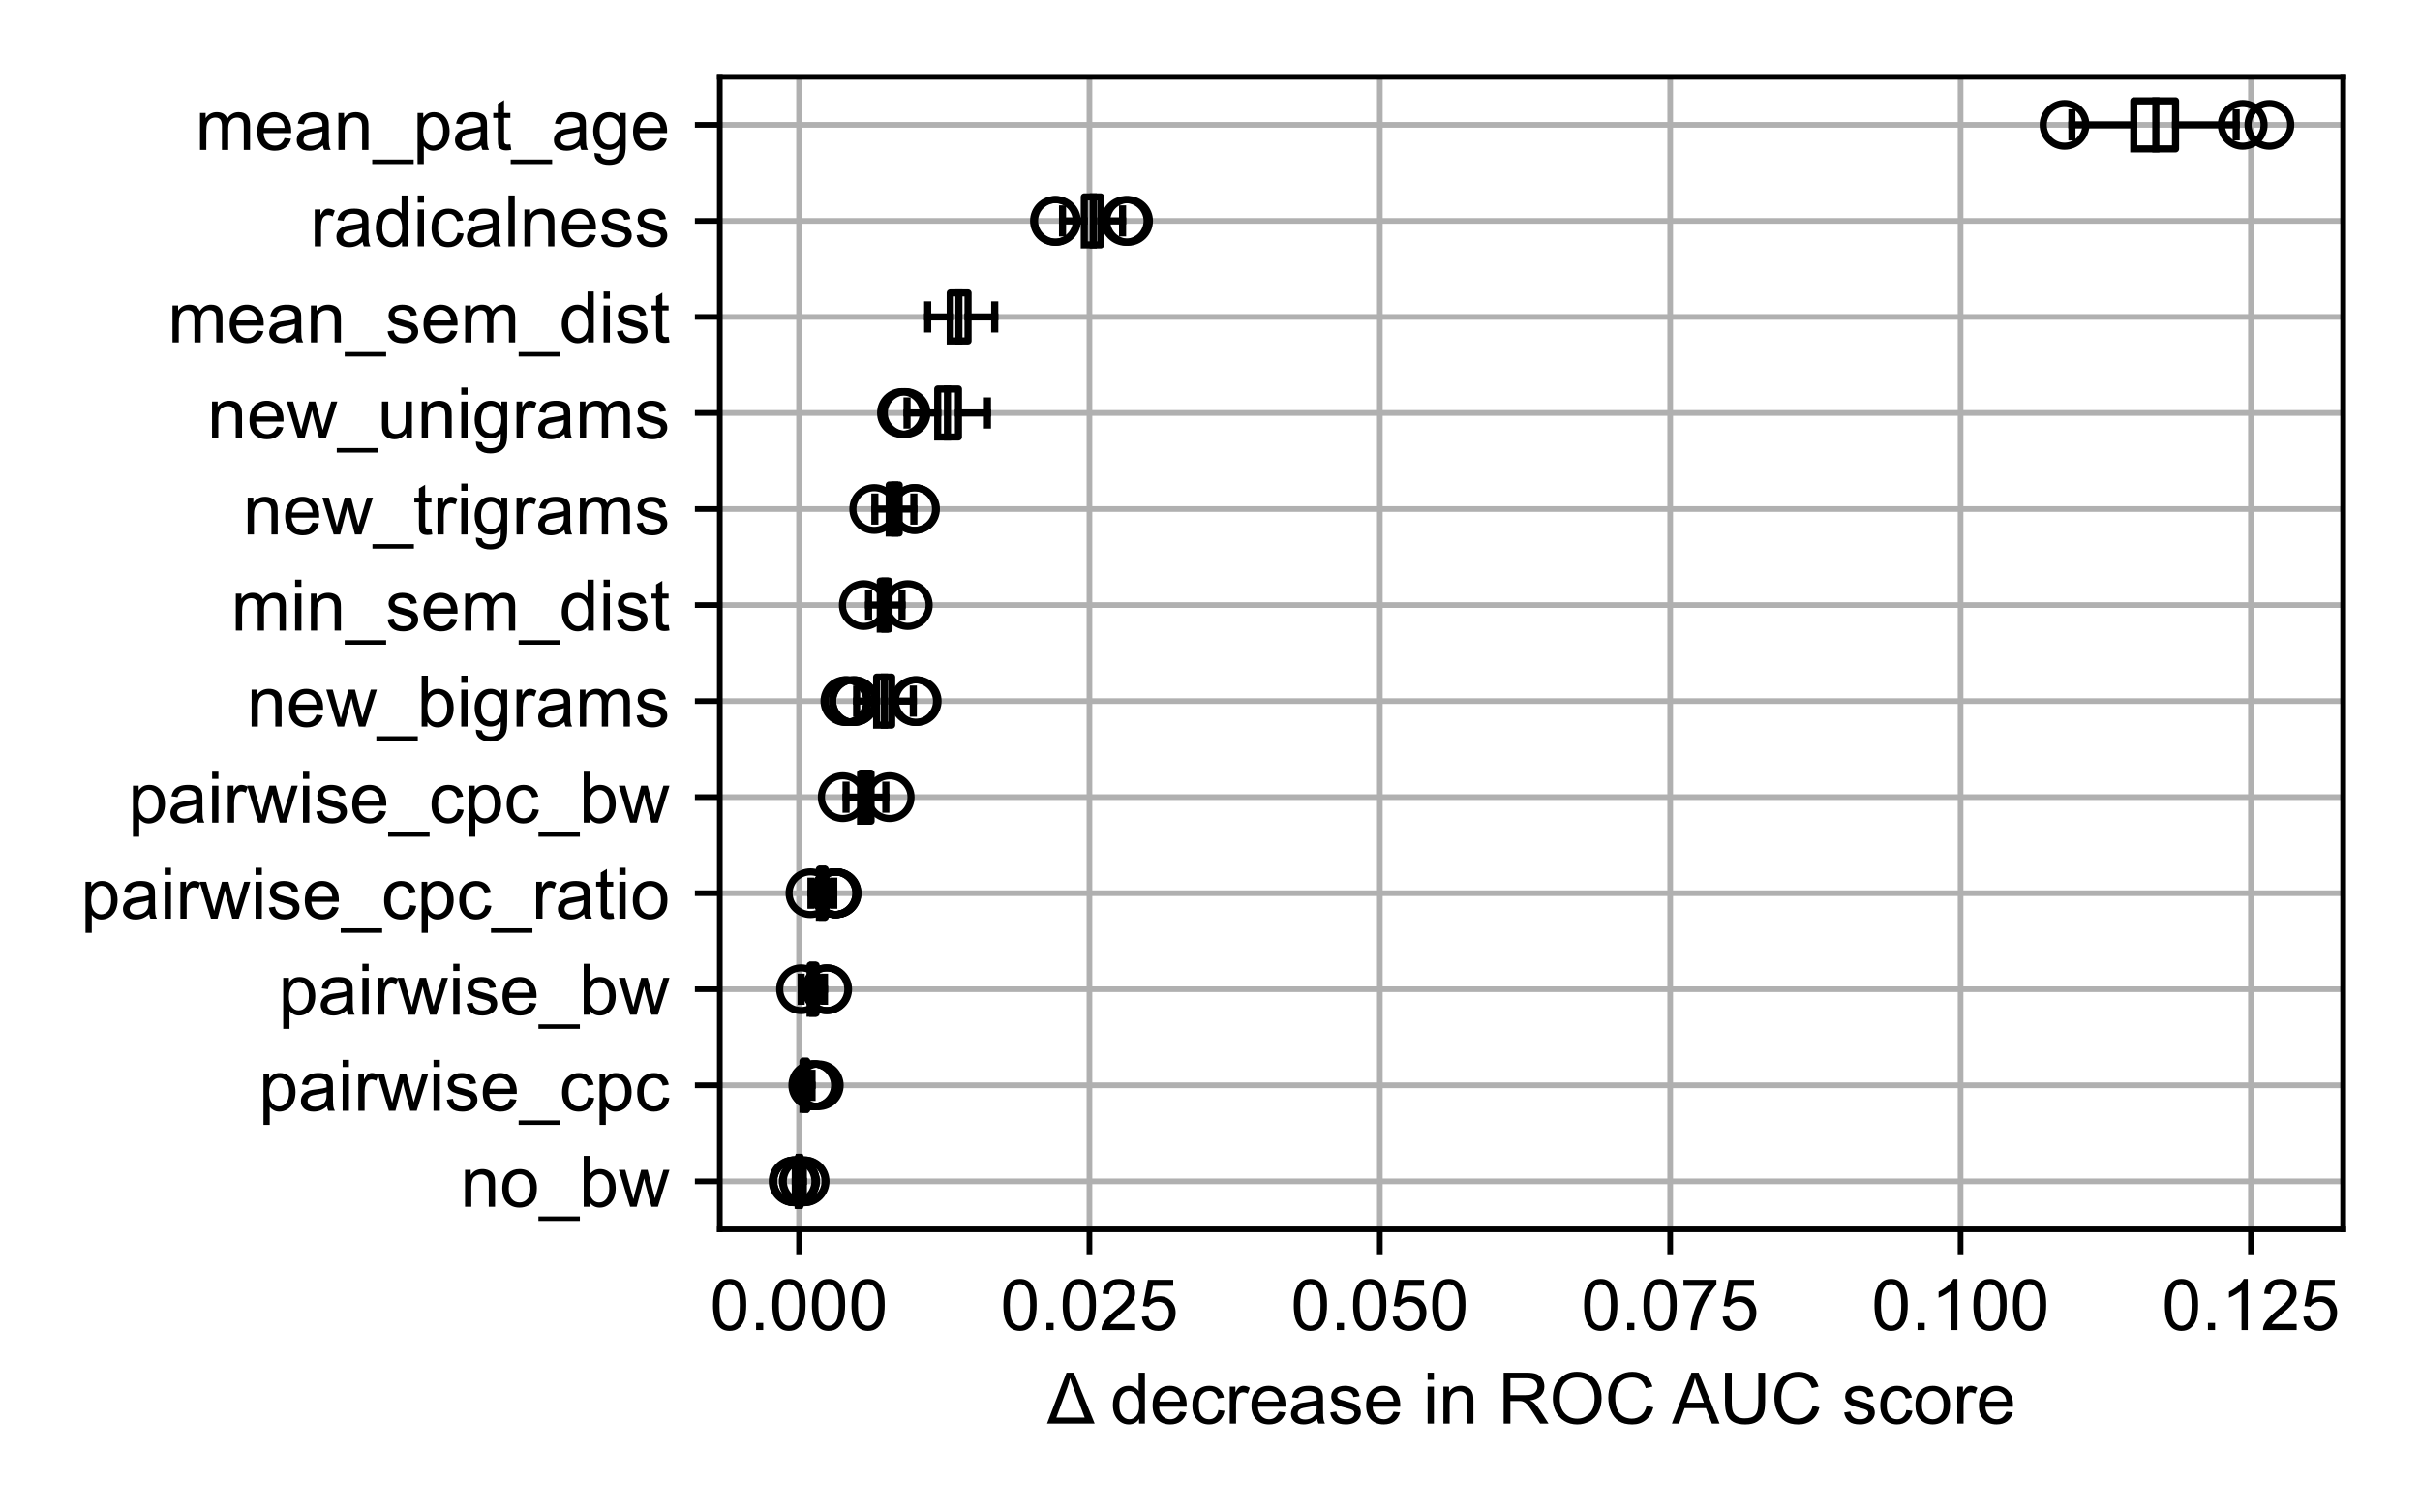 <?xml version="1.0" encoding="utf-8" standalone="no"?>
<!DOCTYPE svg PUBLIC "-//W3C//DTD SVG 1.1//EN"
  "http://www.w3.org/Graphics/SVG/1.1/DTD/svg11.dtd">
<!-- Created with matplotlib (https://matplotlib.org/) -->
<svg height="212.598pt" version="1.1" viewBox="0 0 340.157 212.598" width="340.157pt" xmlns="http://www.w3.org/2000/svg" xmlns:xlink="http://www.w3.org/1999/xlink">
 <defs>
  <style type="text/css">*{stroke-linecap:butt;stroke-linejoin:round;}</style>
 </defs>
 <g id="figure_1">
  <g id="patch_1">
   <path d="M 0 212.598 
L 340.157 212.598 
L 340.157 0 
L 0 0 
z
" style="fill:#ffffff;"/>
  </g>
  <g id="axes_1">
   <g id="patch_2">
    <path d="M 101.175 172.798 
L 329.357 172.798 
L 329.357 10.8 
L 101.175 10.8 
z
" style="fill:#ffffff;"/>
   </g>
   <g id="matplotlib.axis_1">
    <g id="xtick_1">
     <g id="line2d_1">
      <path clip-path="url(#pc483d81c23)" d="M 112.318 172.798 
L 112.318 10.8 
" style="fill:none;stroke:#b0b0b0;stroke-linecap:square;stroke-width:0.8;"/>
     </g>
     <g id="line2d_2">
      <defs>
       <path d="M 0 0 
L 0 3.5 
" id="mf0c3490c95" style="stroke:#000000;stroke-width:0.8;"/>
      </defs>
      <g>
       <use style="stroke:#000000;stroke-width:0.8;" x="112.318" xlink:href="#mf0c3490c95" y="172.798"/>
      </g>
     </g>
     <g id="text_1">
      <!-- 0.000 -->
      <g transform="translate(99.807 186.956)scale(0.1 -0.1)">
       <defs>
        <path d="M 4.156 35.297 
Q 4.156 48 6.766 55.734 
Q 9.375 63.484 14.516 67.672 
Q 19.672 71.875 27.484 71.875 
Q 33.25 71.875 37.594 69.547 
Q 41.938 67.234 44.766 62.859 
Q 47.609 58.5 49.219 52.219 
Q 50.828 45.953 50.828 35.297 
Q 50.828 22.703 48.234 14.969 
Q 45.656 7.234 40.5 3 
Q 35.359 -1.219 27.484 -1.219 
Q 17.141 -1.219 11.234 6.203 
Q 4.156 15.141 4.156 35.297 
z
M 13.188 35.297 
Q 13.188 17.672 17.312 11.828 
Q 21.438 6 27.484 6 
Q 33.547 6 37.672 11.859 
Q 41.797 17.719 41.797 35.297 
Q 41.797 52.984 37.672 58.781 
Q 33.547 64.594 27.391 64.594 
Q 21.344 64.594 17.719 59.469 
Q 13.188 52.938 13.188 35.297 
z
" id="ArialMT-48"/>
        <path d="M 9.078 0 
L 9.078 10.016 
L 19.094 10.016 
L 19.094 0 
z
" id="ArialMT-46"/>
       </defs>
       <use xlink:href="#ArialMT-48"/>
       <use x="55.615" xlink:href="#ArialMT-46"/>
       <use x="83.398" xlink:href="#ArialMT-48"/>
       <use x="139.014" xlink:href="#ArialMT-48"/>
       <use x="194.629" xlink:href="#ArialMT-48"/>
      </g>
     </g>
    </g>
    <g id="xtick_2">
     <g id="line2d_3">
      <path clip-path="url(#pc483d81c23)" d="M 153.133 172.798 
L 153.133 10.8 
" style="fill:none;stroke:#b0b0b0;stroke-linecap:square;stroke-width:0.8;"/>
     </g>
     <g id="line2d_4">
      <g>
       <use style="stroke:#000000;stroke-width:0.8;" x="153.133" xlink:href="#mf0c3490c95" y="172.798"/>
      </g>
     </g>
     <g id="text_2">
      <!-- 0.025 -->
      <g transform="translate(140.622 186.956)scale(0.1 -0.1)">
       <defs>
        <path d="M 50.344 8.453 
L 50.344 0 
L 3.031 0 
Q 2.938 3.172 4.047 6.109 
Q 5.859 10.938 9.828 15.625 
Q 13.812 20.312 21.344 26.469 
Q 33.016 36.031 37.109 41.625 
Q 41.219 47.219 41.219 52.203 
Q 41.219 57.422 37.469 61 
Q 33.734 64.594 27.734 64.594 
Q 21.391 64.594 17.578 60.781 
Q 13.766 56.984 13.719 50.25 
L 4.688 51.172 
Q 5.609 61.281 11.656 66.578 
Q 17.719 71.875 27.938 71.875 
Q 38.234 71.875 44.234 66.156 
Q 50.25 60.453 50.25 52 
Q 50.25 47.703 48.484 43.547 
Q 46.734 39.406 42.656 34.812 
Q 38.578 30.219 29.109 22.219 
Q 21.188 15.578 18.938 13.203 
Q 16.703 10.844 15.234 8.453 
z
" id="ArialMT-50"/>
        <path d="M 4.156 18.75 
L 13.375 19.531 
Q 14.406 12.797 18.141 9.391 
Q 21.875 6 27.156 6 
Q 33.5 6 37.891 10.781 
Q 42.281 15.578 42.281 23.484 
Q 42.281 31 38.062 35.344 
Q 33.844 39.703 27 39.703 
Q 22.75 39.703 19.328 37.766 
Q 15.922 35.844 13.969 32.766 
L 5.719 33.844 
L 12.641 70.609 
L 48.25 70.609 
L 48.25 62.203 
L 19.672 62.203 
L 15.828 42.969 
Q 22.266 47.469 29.344 47.469 
Q 38.719 47.469 45.156 40.969 
Q 51.609 34.469 51.609 24.266 
Q 51.609 14.547 45.953 7.469 
Q 39.062 -1.219 27.156 -1.219 
Q 17.391 -1.219 11.203 4.25 
Q 5.031 9.719 4.156 18.75 
z
" id="ArialMT-53"/>
       </defs>
       <use xlink:href="#ArialMT-48"/>
       <use x="55.615" xlink:href="#ArialMT-46"/>
       <use x="83.398" xlink:href="#ArialMT-48"/>
       <use x="139.014" xlink:href="#ArialMT-50"/>
       <use x="194.629" xlink:href="#ArialMT-53"/>
      </g>
     </g>
    </g>
    <g id="xtick_3">
     <g id="line2d_5">
      <path clip-path="url(#pc483d81c23)" d="M 193.948 172.798 
L 193.948 10.8 
" style="fill:none;stroke:#b0b0b0;stroke-linecap:square;stroke-width:0.8;"/>
     </g>
     <g id="line2d_6">
      <g>
       <use style="stroke:#000000;stroke-width:0.8;" x="193.948" xlink:href="#mf0c3490c95" y="172.798"/>
      </g>
     </g>
     <g id="text_3">
      <!-- 0.050 -->
      <g transform="translate(181.437 186.956)scale(0.1 -0.1)">
       <use xlink:href="#ArialMT-48"/>
       <use x="55.615" xlink:href="#ArialMT-46"/>
       <use x="83.398" xlink:href="#ArialMT-48"/>
       <use x="139.014" xlink:href="#ArialMT-53"/>
       <use x="194.629" xlink:href="#ArialMT-48"/>
      </g>
     </g>
    </g>
    <g id="xtick_4">
     <g id="line2d_7">
      <path clip-path="url(#pc483d81c23)" d="M 234.762 172.798 
L 234.762 10.8 
" style="fill:none;stroke:#b0b0b0;stroke-linecap:square;stroke-width:0.8;"/>
     </g>
     <g id="line2d_8">
      <g>
       <use style="stroke:#000000;stroke-width:0.8;" x="234.762" xlink:href="#mf0c3490c95" y="172.798"/>
      </g>
     </g>
     <g id="text_4">
      <!-- 0.075 -->
      <g transform="translate(222.251 186.956)scale(0.1 -0.1)">
       <defs>
        <path d="M 4.734 62.203 
L 4.734 70.656 
L 51.078 70.656 
L 51.078 63.812 
Q 44.234 56.547 37.516 44.484 
Q 30.812 32.422 27.156 19.672 
Q 24.516 10.688 23.781 0 
L 14.75 0 
Q 14.891 8.453 18.062 20.406 
Q 21.234 32.375 27.172 43.484 
Q 33.109 54.594 39.797 62.203 
z
" id="ArialMT-55"/>
       </defs>
       <use xlink:href="#ArialMT-48"/>
       <use x="55.615" xlink:href="#ArialMT-46"/>
       <use x="83.398" xlink:href="#ArialMT-48"/>
       <use x="139.014" xlink:href="#ArialMT-55"/>
       <use x="194.629" xlink:href="#ArialMT-53"/>
      </g>
     </g>
    </g>
    <g id="xtick_5">
     <g id="line2d_9">
      <path clip-path="url(#pc483d81c23)" d="M 275.577 172.798 
L 275.577 10.8 
" style="fill:none;stroke:#b0b0b0;stroke-linecap:square;stroke-width:0.8;"/>
     </g>
     <g id="line2d_10">
      <g>
       <use style="stroke:#000000;stroke-width:0.8;" x="275.577" xlink:href="#mf0c3490c95" y="172.798"/>
      </g>
     </g>
     <g id="text_5">
      <!-- 0.100 -->
      <g transform="translate(263.066 186.956)scale(0.1 -0.1)">
       <defs>
        <path d="M 37.25 0 
L 28.469 0 
L 28.469 56 
Q 25.297 52.984 20.141 49.953 
Q 14.984 46.922 10.891 45.406 
L 10.891 53.906 
Q 18.266 57.375 23.781 62.297 
Q 29.297 67.234 31.594 71.875 
L 37.25 71.875 
z
" id="ArialMT-49"/>
       </defs>
       <use xlink:href="#ArialMT-48"/>
       <use x="55.615" xlink:href="#ArialMT-46"/>
       <use x="83.398" xlink:href="#ArialMT-49"/>
       <use x="139.014" xlink:href="#ArialMT-48"/>
       <use x="194.629" xlink:href="#ArialMT-48"/>
      </g>
     </g>
    </g>
    <g id="xtick_6">
     <g id="line2d_11">
      <path clip-path="url(#pc483d81c23)" d="M 316.392 172.798 
L 316.392 10.8 
" style="fill:none;stroke:#b0b0b0;stroke-linecap:square;stroke-width:0.8;"/>
     </g>
     <g id="line2d_12">
      <g>
       <use style="stroke:#000000;stroke-width:0.8;" x="316.392" xlink:href="#mf0c3490c95" y="172.798"/>
      </g>
     </g>
     <g id="text_6">
      <!-- 0.125 -->
      <g transform="translate(303.881 186.956)scale(0.1 -0.1)">
       <use xlink:href="#ArialMT-48"/>
       <use x="55.615" xlink:href="#ArialMT-46"/>
       <use x="83.398" xlink:href="#ArialMT-49"/>
       <use x="139.014" xlink:href="#ArialMT-50"/>
       <use x="194.629" xlink:href="#ArialMT-53"/>
      </g>
     </g>
    </g>
    <g id="text_7">
     <!-- Δ decrease in ROC AUC score -->
     <g transform="translate(147.179 200.102)scale(0.1 -0.1)">
      <defs>
       <path d="M -0.094 0 
L 27.391 71.578 
L 37.594 71.578 
L 66.891 0 
z
M 13.031 8.453 
L 52.828 8.453 
L 37.359 49.219 
Q 33.891 58.406 32.281 64.062 
Q 30.953 57.422 28.422 50.391 
z
" id="ArialMT-916"/>
       <path id="ArialMT-32"/>
       <path d="M 40.234 0 
L 40.234 6.547 
Q 35.297 -1.172 25.734 -1.172 
Q 19.531 -1.172 14.328 2.25 
Q 9.125 5.672 6.266 11.797 
Q 3.422 17.922 3.422 25.875 
Q 3.422 33.641 6 39.969 
Q 8.594 46.297 13.766 49.656 
Q 18.953 53.031 25.344 53.031 
Q 30.031 53.031 33.688 51.047 
Q 37.359 49.078 39.656 45.906 
L 39.656 71.578 
L 48.391 71.578 
L 48.391 0 
z
M 12.453 25.875 
Q 12.453 15.922 16.641 10.984 
Q 20.844 6.062 26.562 6.062 
Q 32.328 6.062 36.344 10.766 
Q 40.375 15.484 40.375 25.141 
Q 40.375 35.797 36.266 40.766 
Q 32.172 45.75 26.172 45.75 
Q 20.312 45.75 16.375 40.969 
Q 12.453 36.188 12.453 25.875 
z
" id="ArialMT-100"/>
       <path d="M 42.094 16.703 
L 51.172 15.578 
Q 49.031 7.625 43.219 3.219 
Q 37.406 -1.172 28.375 -1.172 
Q 17 -1.172 10.328 5.828 
Q 3.656 12.844 3.656 25.484 
Q 3.656 38.578 10.391 45.797 
Q 17.141 53.031 27.875 53.031 
Q 38.281 53.031 44.875 45.953 
Q 51.469 38.875 51.469 26.031 
Q 51.469 25.25 51.422 23.688 
L 12.75 23.688 
Q 13.234 15.141 17.578 10.594 
Q 21.922 6.062 28.422 6.062 
Q 33.25 6.062 36.672 8.594 
Q 40.094 11.141 42.094 16.703 
z
M 13.234 30.906 
L 42.188 30.906 
Q 41.609 37.453 38.875 40.719 
Q 34.672 45.797 27.984 45.797 
Q 21.922 45.797 17.797 41.75 
Q 13.672 37.703 13.234 30.906 
z
" id="ArialMT-101"/>
       <path d="M 40.438 19 
L 49.078 17.875 
Q 47.656 8.938 41.812 3.875 
Q 35.984 -1.172 27.484 -1.172 
Q 16.844 -1.172 10.375 5.781 
Q 3.906 12.75 3.906 25.734 
Q 3.906 34.125 6.688 40.422 
Q 9.469 46.734 15.156 49.875 
Q 20.844 53.031 27.547 53.031 
Q 35.984 53.031 41.359 48.75 
Q 46.734 44.484 48.25 36.625 
L 39.703 35.297 
Q 38.484 40.531 35.375 43.156 
Q 32.281 45.797 27.875 45.797 
Q 21.234 45.797 17.078 41.031 
Q 12.938 36.281 12.938 25.984 
Q 12.938 15.531 16.938 10.797 
Q 20.953 6.062 27.391 6.062 
Q 32.562 6.062 36.031 9.234 
Q 39.5 12.406 40.438 19 
z
" id="ArialMT-99"/>
       <path d="M 6.5 0 
L 6.5 51.859 
L 14.406 51.859 
L 14.406 44 
Q 17.438 49.516 20 51.266 
Q 22.562 53.031 25.641 53.031 
Q 30.078 53.031 34.672 50.203 
L 31.641 42.047 
Q 28.422 43.953 25.203 43.953 
Q 22.312 43.953 20.016 42.219 
Q 17.719 40.484 16.75 37.406 
Q 15.281 32.719 15.281 27.156 
L 15.281 0 
z
" id="ArialMT-114"/>
       <path d="M 40.438 6.391 
Q 35.547 2.25 31.031 0.531 
Q 26.516 -1.172 21.344 -1.172 
Q 12.797 -1.172 8.203 3 
Q 3.609 7.172 3.609 13.672 
Q 3.609 17.484 5.344 20.625 
Q 7.078 23.781 9.891 25.688 
Q 12.703 27.594 16.219 28.562 
Q 18.797 29.25 24.031 29.891 
Q 34.672 31.156 39.703 32.906 
Q 39.75 34.719 39.75 35.203 
Q 39.75 40.578 37.25 42.781 
Q 33.891 45.75 27.25 45.75 
Q 21.047 45.75 18.094 43.578 
Q 15.141 41.406 13.719 35.891 
L 5.125 37.062 
Q 6.297 42.578 8.984 45.969 
Q 11.672 49.359 16.75 51.188 
Q 21.828 53.031 28.516 53.031 
Q 35.156 53.031 39.297 51.469 
Q 43.453 49.906 45.406 47.531 
Q 47.359 45.172 48.141 41.547 
Q 48.578 39.312 48.578 33.453 
L 48.578 21.734 
Q 48.578 9.469 49.141 6.219 
Q 49.703 2.984 51.375 0 
L 42.188 0 
Q 40.828 2.734 40.438 6.391 
z
M 39.703 26.031 
Q 34.906 24.078 25.344 22.703 
Q 19.922 21.922 17.672 20.938 
Q 15.438 19.969 14.203 18.094 
Q 12.984 16.219 12.984 13.922 
Q 12.984 10.406 15.641 8.062 
Q 18.312 5.719 23.438 5.719 
Q 28.516 5.719 32.469 7.938 
Q 36.422 10.156 38.281 14.016 
Q 39.703 17 39.703 22.797 
z
" id="ArialMT-97"/>
       <path d="M 3.078 15.484 
L 11.766 16.844 
Q 12.5 11.625 15.844 8.844 
Q 19.188 6.062 25.203 6.062 
Q 31.25 6.062 34.172 8.516 
Q 37.109 10.984 37.109 14.312 
Q 37.109 17.281 34.516 19 
Q 32.719 20.172 25.531 21.969 
Q 15.875 24.422 12.141 26.203 
Q 8.406 27.984 6.469 31.125 
Q 4.547 34.281 4.547 38.094 
Q 4.547 41.547 6.125 44.5 
Q 7.719 47.469 10.453 49.422 
Q 12.5 50.922 16.031 51.969 
Q 19.578 53.031 23.641 53.031 
Q 29.734 53.031 34.344 51.266 
Q 38.969 49.516 41.156 46.5 
Q 43.359 43.5 44.188 38.484 
L 35.594 37.312 
Q 35.016 41.312 32.203 43.547 
Q 29.391 45.797 24.266 45.797 
Q 18.219 45.797 15.625 43.797 
Q 13.031 41.797 13.031 39.109 
Q 13.031 37.406 14.109 36.031 
Q 15.188 34.625 17.484 33.688 
Q 18.797 33.203 25.25 31.453 
Q 34.578 28.953 38.25 27.359 
Q 41.938 25.781 44.031 22.75 
Q 46.141 19.734 46.141 15.234 
Q 46.141 10.844 43.578 6.953 
Q 41.016 3.078 36.172 0.953 
Q 31.344 -1.172 25.25 -1.172 
Q 15.141 -1.172 9.844 3.031 
Q 4.547 7.234 3.078 15.484 
z
" id="ArialMT-115"/>
       <path d="M 6.641 61.469 
L 6.641 71.578 
L 15.438 71.578 
L 15.438 61.469 
z
M 6.641 0 
L 6.641 51.859 
L 15.438 51.859 
L 15.438 0 
z
" id="ArialMT-105"/>
       <path d="M 6.594 0 
L 6.594 51.859 
L 14.5 51.859 
L 14.5 44.484 
Q 20.219 53.031 31 53.031 
Q 35.688 53.031 39.625 51.344 
Q 43.562 49.656 45.516 46.922 
Q 47.469 44.188 48.25 40.438 
Q 48.734 37.984 48.734 31.891 
L 48.734 0 
L 39.938 0 
L 39.938 31.547 
Q 39.938 36.922 38.906 39.578 
Q 37.891 42.234 35.281 43.812 
Q 32.672 45.406 29.156 45.406 
Q 23.531 45.406 19.453 41.844 
Q 15.375 38.281 15.375 28.328 
L 15.375 0 
z
" id="ArialMT-110"/>
       <path d="M 7.859 0 
L 7.859 71.578 
L 39.594 71.578 
Q 49.172 71.578 54.141 69.641 
Q 59.125 67.719 62.109 62.828 
Q 65.094 57.953 65.094 52.047 
Q 65.094 44.438 60.156 39.203 
Q 55.219 33.984 44.922 32.562 
Q 48.688 30.766 50.641 29 
Q 54.781 25.203 58.5 19.484 
L 70.953 0 
L 59.031 0 
L 49.562 14.891 
Q 45.406 21.344 42.719 24.75 
Q 40.047 28.172 37.922 29.531 
Q 35.797 30.906 33.594 31.453 
Q 31.984 31.781 28.328 31.781 
L 17.328 31.781 
L 17.328 0 
z
M 17.328 39.984 
L 37.703 39.984 
Q 44.188 39.984 47.844 41.328 
Q 51.516 42.672 53.422 45.625 
Q 55.328 48.578 55.328 52.047 
Q 55.328 57.125 51.641 60.391 
Q 47.953 63.672 39.984 63.672 
L 17.328 63.672 
z
" id="ArialMT-82"/>
       <path d="M 4.828 34.859 
Q 4.828 52.688 14.391 62.766 
Q 23.969 72.859 39.109 72.859 
Q 49.031 72.859 56.984 68.109 
Q 64.938 63.375 69.109 54.906 
Q 73.297 46.438 73.297 35.688 
Q 73.297 24.812 68.891 16.219 
Q 64.5 7.625 56.438 3.203 
Q 48.391 -1.219 39.062 -1.219 
Q 28.953 -1.219 20.984 3.656 
Q 13.031 8.547 8.922 16.984 
Q 4.828 25.438 4.828 34.859 
z
M 14.594 34.719 
Q 14.594 21.781 21.547 14.328 
Q 28.516 6.891 39.016 6.891 
Q 49.703 6.891 56.609 14.406 
Q 63.531 21.922 63.531 35.75 
Q 63.531 44.484 60.578 51 
Q 57.625 57.516 51.922 61.109 
Q 46.234 64.703 39.156 64.703 
Q 29.109 64.703 21.844 57.781 
Q 14.594 50.875 14.594 34.719 
z
" id="ArialMT-79"/>
       <path d="M 58.797 25.094 
L 68.266 22.703 
Q 65.281 11.031 57.547 4.906 
Q 49.812 -1.219 38.625 -1.219 
Q 27.047 -1.219 19.797 3.484 
Q 12.547 8.203 8.766 17.141 
Q 4.984 26.078 4.984 36.328 
Q 4.984 47.516 9.25 55.828 
Q 13.531 64.156 21.406 68.469 
Q 29.297 72.797 38.766 72.797 
Q 49.516 72.797 56.828 67.328 
Q 64.156 61.859 67.047 51.953 
L 57.719 49.75 
Q 55.219 57.562 50.484 61.125 
Q 45.75 64.703 38.578 64.703 
Q 30.328 64.703 24.781 60.734 
Q 19.234 56.781 16.984 50.109 
Q 14.75 43.453 14.75 36.375 
Q 14.75 27.25 17.406 20.438 
Q 20.062 13.625 25.672 10.25 
Q 31.297 6.891 37.844 6.891 
Q 45.797 6.891 51.312 11.469 
Q 56.844 16.062 58.797 25.094 
z
" id="ArialMT-67"/>
       <path d="M -0.141 0 
L 27.344 71.578 
L 37.547 71.578 
L 66.844 0 
L 56.062 0 
L 47.703 21.688 
L 17.781 21.688 
L 9.906 0 
z
M 20.516 29.391 
L 44.781 29.391 
L 37.312 49.219 
Q 33.891 58.25 32.234 64.062 
Q 30.859 57.172 28.375 50.391 
z
" id="ArialMT-65"/>
       <path d="M 54.688 71.578 
L 64.156 71.578 
L 64.156 30.219 
Q 64.156 19.438 61.719 13.078 
Q 59.281 6.734 52.906 2.75 
Q 46.531 -1.219 36.188 -1.219 
Q 26.125 -1.219 19.719 2.25 
Q 13.328 5.719 10.594 12.281 
Q 7.859 18.844 7.859 30.219 
L 7.859 71.578 
L 17.328 71.578 
L 17.328 30.281 
Q 17.328 20.953 19.062 16.531 
Q 20.797 12.109 25.016 9.719 
Q 29.25 7.328 35.359 7.328 
Q 45.797 7.328 50.234 12.062 
Q 54.688 16.797 54.688 30.281 
z
" id="ArialMT-85"/>
       <path d="M 3.328 25.922 
Q 3.328 40.328 11.328 47.266 
Q 18.016 53.031 27.641 53.031 
Q 38.328 53.031 45.109 46.016 
Q 51.906 39.016 51.906 26.656 
Q 51.906 16.656 48.906 10.906 
Q 45.906 5.172 40.156 2 
Q 34.422 -1.172 27.641 -1.172 
Q 16.75 -1.172 10.031 5.812 
Q 3.328 12.797 3.328 25.922 
z
M 12.359 25.922 
Q 12.359 15.969 16.703 11.016 
Q 21.047 6.062 27.641 6.062 
Q 34.188 6.062 38.531 11.031 
Q 42.875 16.016 42.875 26.219 
Q 42.875 35.844 38.5 40.797 
Q 34.125 45.75 27.641 45.75 
Q 21.047 45.75 16.703 40.812 
Q 12.359 35.891 12.359 25.922 
z
" id="ArialMT-111"/>
      </defs>
      <use xlink:href="#ArialMT-916"/>
      <use x="61.297" xlink:href="#ArialMT-32"/>
      <use x="89.08" xlink:href="#ArialMT-100"/>
      <use x="144.695" xlink:href="#ArialMT-101"/>
      <use x="200.311" xlink:href="#ArialMT-99"/>
      <use x="250.311" xlink:href="#ArialMT-114"/>
      <use x="283.611" xlink:href="#ArialMT-101"/>
      <use x="339.227" xlink:href="#ArialMT-97"/>
      <use x="394.842" xlink:href="#ArialMT-115"/>
      <use x="444.842" xlink:href="#ArialMT-101"/>
      <use x="500.457" xlink:href="#ArialMT-32"/>
      <use x="528.24" xlink:href="#ArialMT-105"/>
      <use x="550.457" xlink:href="#ArialMT-110"/>
      <use x="606.072" xlink:href="#ArialMT-32"/>
      <use x="633.855" xlink:href="#ArialMT-82"/>
      <use x="706.072" xlink:href="#ArialMT-79"/>
      <use x="783.855" xlink:href="#ArialMT-67"/>
      <use x="856.072" xlink:href="#ArialMT-32"/>
      <use x="878.355" xlink:href="#ArialMT-65"/>
      <use x="945.055" xlink:href="#ArialMT-85"/>
      <use x="1017.271" xlink:href="#ArialMT-67"/>
      <use x="1089.488" xlink:href="#ArialMT-32"/>
      <use x="1117.271" xlink:href="#ArialMT-115"/>
      <use x="1167.271" xlink:href="#ArialMT-99"/>
      <use x="1217.271" xlink:href="#ArialMT-111"/>
      <use x="1272.887" xlink:href="#ArialMT-114"/>
      <use x="1306.188" xlink:href="#ArialMT-101"/>
     </g>
    </g>
   </g>
   <g id="matplotlib.axis_2">
    <g id="ytick_1">
     <g id="line2d_13">
      <path clip-path="url(#pc483d81c23)" d="M 101.175 166.048 
L 329.357 166.048 
" style="fill:none;stroke:#b0b0b0;stroke-linecap:square;stroke-width:0.8;"/>
     </g>
     <g id="line2d_14">
      <defs>
       <path d="M 0 0 
L -3.5 0 
" id="mc5ebeb8796" style="stroke:#000000;stroke-width:0.8;"/>
      </defs>
      <g>
       <use style="stroke:#000000;stroke-width:0.8;" x="101.175" xlink:href="#mc5ebeb8796" y="166.048"/>
      </g>
     </g>
     <g id="text_8">
      <!-- no_bw -->
      <g transform="translate(64.709 169.627)scale(0.1 -0.1)">
       <defs>
        <path d="M -1.516 -19.875 
L -1.516 -13.531 
L 56.734 -13.531 
L 56.734 -19.875 
z
" id="ArialMT-95"/>
        <path d="M 14.703 0 
L 6.547 0 
L 6.547 71.578 
L 15.328 71.578 
L 15.328 46.047 
Q 20.906 53.031 29.547 53.031 
Q 34.328 53.031 38.594 51.094 
Q 42.875 49.172 45.625 45.672 
Q 48.391 42.188 49.953 37.25 
Q 51.516 32.328 51.516 26.703 
Q 51.516 13.375 44.922 6.094 
Q 38.328 -1.172 29.109 -1.172 
Q 19.922 -1.172 14.703 6.5 
z
M 14.594 26.312 
Q 14.594 17 17.141 12.844 
Q 21.297 6.062 28.375 6.062 
Q 34.125 6.062 38.328 11.062 
Q 42.531 16.062 42.531 25.984 
Q 42.531 36.141 38.5 40.969 
Q 34.469 45.797 28.766 45.797 
Q 23 45.797 18.797 40.797 
Q 14.594 35.797 14.594 26.312 
z
" id="ArialMT-98"/>
        <path d="M 16.156 0 
L 0.297 51.859 
L 9.375 51.859 
L 17.625 21.922 
L 20.703 10.797 
Q 20.906 11.625 23.391 21.484 
L 31.641 51.859 
L 40.672 51.859 
L 48.438 21.781 
L 51.031 11.859 
L 54 21.875 
L 62.891 51.859 
L 71.438 51.859 
L 55.219 0 
L 46.094 0 
L 37.844 31.062 
L 35.844 39.891 
L 25.344 0 
z
" id="ArialMT-119"/>
       </defs>
       <use xlink:href="#ArialMT-110"/>
       <use x="55.615" xlink:href="#ArialMT-111"/>
       <use x="111.23" xlink:href="#ArialMT-95"/>
       <use x="166.846" xlink:href="#ArialMT-98"/>
       <use x="222.461" xlink:href="#ArialMT-119"/>
      </g>
     </g>
    </g>
    <g id="ytick_2">
     <g id="line2d_15">
      <path clip-path="url(#pc483d81c23)" d="M 101.175 152.549 
L 329.357 152.549 
" style="fill:none;stroke:#b0b0b0;stroke-linecap:square;stroke-width:0.8;"/>
     </g>
     <g id="line2d_16">
      <g>
       <use style="stroke:#000000;stroke-width:0.8;" x="101.175" xlink:href="#mc5ebeb8796" y="152.549"/>
      </g>
     </g>
     <g id="text_9">
      <!-- pairwise_cpc -->
      <g transform="translate(36.375 156.128)scale(0.1 -0.1)">
       <defs>
        <path d="M 6.594 -19.875 
L 6.594 51.859 
L 14.594 51.859 
L 14.594 45.125 
Q 17.438 49.078 21 51.047 
Q 24.562 53.031 29.641 53.031 
Q 36.281 53.031 41.359 49.609 
Q 46.438 46.188 49.016 39.953 
Q 51.609 33.734 51.609 26.312 
Q 51.609 18.359 48.75 11.984 
Q 45.906 5.609 40.453 2.219 
Q 35.016 -1.172 29 -1.172 
Q 24.609 -1.172 21.109 0.688 
Q 17.625 2.547 15.375 5.375 
L 15.375 -19.875 
z
M 14.547 25.641 
Q 14.547 15.625 18.594 10.844 
Q 22.656 6.062 28.422 6.062 
Q 34.281 6.062 38.453 11.016 
Q 42.625 15.969 42.625 26.375 
Q 42.625 36.281 38.547 41.203 
Q 34.469 46.141 28.812 46.141 
Q 23.188 46.141 18.859 40.891 
Q 14.547 35.641 14.547 25.641 
z
" id="ArialMT-112"/>
       </defs>
       <use xlink:href="#ArialMT-112"/>
       <use x="55.615" xlink:href="#ArialMT-97"/>
       <use x="111.23" xlink:href="#ArialMT-105"/>
       <use x="133.447" xlink:href="#ArialMT-114"/>
       <use x="166.748" xlink:href="#ArialMT-119"/>
       <use x="238.965" xlink:href="#ArialMT-105"/>
       <use x="261.182" xlink:href="#ArialMT-115"/>
       <use x="311.182" xlink:href="#ArialMT-101"/>
       <use x="366.797" xlink:href="#ArialMT-95"/>
       <use x="422.412" xlink:href="#ArialMT-99"/>
       <use x="472.412" xlink:href="#ArialMT-112"/>
       <use x="528.027" xlink:href="#ArialMT-99"/>
      </g>
     </g>
    </g>
    <g id="ytick_3">
     <g id="line2d_17">
      <path clip-path="url(#pc483d81c23)" d="M 101.175 139.049 
L 329.357 139.049 
" style="fill:none;stroke:#b0b0b0;stroke-linecap:square;stroke-width:0.8;"/>
     </g>
     <g id="line2d_18">
      <g>
       <use style="stroke:#000000;stroke-width:0.8;" x="101.175" xlink:href="#mc5ebeb8796" y="139.049"/>
      </g>
     </g>
     <g id="text_10">
      <!-- pairwise_bw -->
      <g transform="translate(39.153 142.628)scale(0.1 -0.1)">
       <use xlink:href="#ArialMT-112"/>
       <use x="55.615" xlink:href="#ArialMT-97"/>
       <use x="111.23" xlink:href="#ArialMT-105"/>
       <use x="133.447" xlink:href="#ArialMT-114"/>
       <use x="166.748" xlink:href="#ArialMT-119"/>
       <use x="238.965" xlink:href="#ArialMT-105"/>
       <use x="261.182" xlink:href="#ArialMT-115"/>
       <use x="311.182" xlink:href="#ArialMT-101"/>
       <use x="366.797" xlink:href="#ArialMT-95"/>
       <use x="422.412" xlink:href="#ArialMT-98"/>
       <use x="478.027" xlink:href="#ArialMT-119"/>
      </g>
     </g>
    </g>
    <g id="ytick_4">
     <g id="line2d_19">
      <path clip-path="url(#pc483d81c23)" d="M 101.175 125.549 
L 329.357 125.549 
" style="fill:none;stroke:#b0b0b0;stroke-linecap:square;stroke-width:0.8;"/>
     </g>
     <g id="line2d_20">
      <g>
       <use style="stroke:#000000;stroke-width:0.8;" x="101.175" xlink:href="#mc5ebeb8796" y="125.549"/>
      </g>
     </g>
     <g id="text_11">
      <!-- pairwise_cpc_ratio -->
      <g transform="translate(11.363 129.128)scale(0.1 -0.1)">
       <defs>
        <path d="M 25.781 7.859 
L 27.047 0.094 
Q 23.344 -0.688 20.406 -0.688 
Q 15.625 -0.688 12.984 0.828 
Q 10.359 2.344 9.281 4.812 
Q 8.203 7.281 8.203 15.188 
L 8.203 45.016 
L 1.766 45.016 
L 1.766 51.859 
L 8.203 51.859 
L 8.203 64.703 
L 16.938 69.969 
L 16.938 51.859 
L 25.781 51.859 
L 25.781 45.016 
L 16.938 45.016 
L 16.938 14.703 
Q 16.938 10.938 17.406 9.859 
Q 17.875 8.797 18.922 8.156 
Q 19.969 7.516 21.922 7.516 
Q 23.391 7.516 25.781 7.859 
z
" id="ArialMT-116"/>
       </defs>
       <use xlink:href="#ArialMT-112"/>
       <use x="55.615" xlink:href="#ArialMT-97"/>
       <use x="111.23" xlink:href="#ArialMT-105"/>
       <use x="133.447" xlink:href="#ArialMT-114"/>
       <use x="166.748" xlink:href="#ArialMT-119"/>
       <use x="238.965" xlink:href="#ArialMT-105"/>
       <use x="261.182" xlink:href="#ArialMT-115"/>
       <use x="311.182" xlink:href="#ArialMT-101"/>
       <use x="366.797" xlink:href="#ArialMT-95"/>
       <use x="422.412" xlink:href="#ArialMT-99"/>
       <use x="472.412" xlink:href="#ArialMT-112"/>
       <use x="528.027" xlink:href="#ArialMT-99"/>
       <use x="578.027" xlink:href="#ArialMT-95"/>
       <use x="633.643" xlink:href="#ArialMT-114"/>
       <use x="666.943" xlink:href="#ArialMT-97"/>
       <use x="722.559" xlink:href="#ArialMT-116"/>
       <use x="750.342" xlink:href="#ArialMT-105"/>
       <use x="772.559" xlink:href="#ArialMT-111"/>
      </g>
     </g>
    </g>
    <g id="ytick_5">
     <g id="line2d_21">
      <path clip-path="url(#pc483d81c23)" d="M 101.175 112.049 
L 329.357 112.049 
" style="fill:none;stroke:#b0b0b0;stroke-linecap:square;stroke-width:0.8;"/>
     </g>
     <g id="line2d_22">
      <g>
       <use style="stroke:#000000;stroke-width:0.8;" x="101.175" xlink:href="#mc5ebeb8796" y="112.049"/>
      </g>
     </g>
     <g id="text_12">
      <!-- pairwise_cpc_bw -->
      <g transform="translate(18.031 115.628)scale(0.1 -0.1)">
       <use xlink:href="#ArialMT-112"/>
       <use x="55.615" xlink:href="#ArialMT-97"/>
       <use x="111.23" xlink:href="#ArialMT-105"/>
       <use x="133.447" xlink:href="#ArialMT-114"/>
       <use x="166.748" xlink:href="#ArialMT-119"/>
       <use x="238.965" xlink:href="#ArialMT-105"/>
       <use x="261.182" xlink:href="#ArialMT-115"/>
       <use x="311.182" xlink:href="#ArialMT-101"/>
       <use x="366.797" xlink:href="#ArialMT-95"/>
       <use x="422.412" xlink:href="#ArialMT-99"/>
       <use x="472.412" xlink:href="#ArialMT-112"/>
       <use x="528.027" xlink:href="#ArialMT-99"/>
       <use x="578.027" xlink:href="#ArialMT-95"/>
       <use x="633.643" xlink:href="#ArialMT-98"/>
       <use x="689.258" xlink:href="#ArialMT-119"/>
      </g>
     </g>
    </g>
    <g id="ytick_6">
     <g id="line2d_23">
      <path clip-path="url(#pc483d81c23)" d="M 101.175 98.549 
L 329.357 98.549 
" style="fill:none;stroke:#b0b0b0;stroke-linecap:square;stroke-width:0.8;"/>
     </g>
     <g id="line2d_24">
      <g>
       <use style="stroke:#000000;stroke-width:0.8;" x="101.175" xlink:href="#mc5ebeb8796" y="98.549"/>
      </g>
     </g>
     <g id="text_13">
      <!-- new_bigrams -->
      <g transform="translate(34.706 102.128)scale(0.1 -0.1)">
       <defs>
        <path d="M 4.984 -4.297 
L 13.531 -5.562 
Q 14.062 -9.516 16.5 -11.328 
Q 19.781 -13.766 25.438 -13.766 
Q 31.547 -13.766 34.859 -11.328 
Q 38.188 -8.891 39.359 -4.5 
Q 40.047 -1.812 39.984 6.781 
Q 34.234 0 25.641 0 
Q 14.938 0 9.078 7.719 
Q 3.219 15.438 3.219 26.219 
Q 3.219 33.641 5.906 39.906 
Q 8.594 46.188 13.688 49.609 
Q 18.797 53.031 25.688 53.031 
Q 34.859 53.031 40.828 45.609 
L 40.828 51.859 
L 48.922 51.859 
L 48.922 7.031 
Q 48.922 -5.078 46.453 -10.125 
Q 44 -15.188 38.641 -18.109 
Q 33.297 -21.047 25.484 -21.047 
Q 16.219 -21.047 10.5 -16.875 
Q 4.781 -12.703 4.984 -4.297 
z
M 12.25 26.859 
Q 12.25 16.656 16.297 11.969 
Q 20.359 7.281 26.469 7.281 
Q 32.516 7.281 36.609 11.938 
Q 40.719 16.609 40.719 26.562 
Q 40.719 36.078 36.5 40.906 
Q 32.281 45.75 26.312 45.75 
Q 20.453 45.75 16.344 40.984 
Q 12.25 36.234 12.25 26.859 
z
" id="ArialMT-103"/>
        <path d="M 6.594 0 
L 6.594 51.859 
L 14.453 51.859 
L 14.453 44.578 
Q 16.891 48.391 20.938 50.703 
Q 25 53.031 30.172 53.031 
Q 35.938 53.031 39.625 50.641 
Q 43.312 48.25 44.828 43.953 
Q 50.984 53.031 60.844 53.031 
Q 68.562 53.031 72.703 48.75 
Q 76.859 44.484 76.859 35.594 
L 76.859 0 
L 68.109 0 
L 68.109 32.672 
Q 68.109 37.938 67.25 40.25 
Q 66.406 42.578 64.156 43.984 
Q 61.922 45.406 58.891 45.406 
Q 53.422 45.406 49.797 41.766 
Q 46.188 38.141 46.188 30.125 
L 46.188 0 
L 37.406 0 
L 37.406 33.688 
Q 37.406 39.547 35.25 42.469 
Q 33.109 45.406 28.219 45.406 
Q 24.516 45.406 21.359 43.453 
Q 18.219 41.5 16.797 37.734 
Q 15.375 33.984 15.375 26.906 
L 15.375 0 
z
" id="ArialMT-109"/>
       </defs>
       <use xlink:href="#ArialMT-110"/>
       <use x="55.615" xlink:href="#ArialMT-101"/>
       <use x="111.23" xlink:href="#ArialMT-119"/>
       <use x="183.447" xlink:href="#ArialMT-95"/>
       <use x="239.062" xlink:href="#ArialMT-98"/>
       <use x="294.678" xlink:href="#ArialMT-105"/>
       <use x="316.895" xlink:href="#ArialMT-103"/>
       <use x="372.51" xlink:href="#ArialMT-114"/>
       <use x="405.811" xlink:href="#ArialMT-97"/>
       <use x="461.426" xlink:href="#ArialMT-109"/>
       <use x="544.727" xlink:href="#ArialMT-115"/>
      </g>
     </g>
    </g>
    <g id="ytick_7">
     <g id="line2d_25">
      <path clip-path="url(#pc483d81c23)" d="M 101.175 85.049 
L 329.357 85.049 
" style="fill:none;stroke:#b0b0b0;stroke-linecap:square;stroke-width:0.8;"/>
     </g>
     <g id="line2d_26">
      <g>
       <use style="stroke:#000000;stroke-width:0.8;" x="101.175" xlink:href="#mc5ebeb8796" y="85.049"/>
      </g>
     </g>
     <g id="text_14">
      <!-- min_sem_dist -->
      <g transform="translate(32.489 88.628)scale(0.1 -0.1)">
       <use xlink:href="#ArialMT-109"/>
       <use x="83.301" xlink:href="#ArialMT-105"/>
       <use x="105.518" xlink:href="#ArialMT-110"/>
       <use x="161.133" xlink:href="#ArialMT-95"/>
       <use x="216.748" xlink:href="#ArialMT-115"/>
       <use x="266.748" xlink:href="#ArialMT-101"/>
       <use x="322.363" xlink:href="#ArialMT-109"/>
       <use x="405.664" xlink:href="#ArialMT-95"/>
       <use x="461.279" xlink:href="#ArialMT-100"/>
       <use x="516.895" xlink:href="#ArialMT-105"/>
       <use x="539.111" xlink:href="#ArialMT-115"/>
       <use x="589.111" xlink:href="#ArialMT-116"/>
      </g>
     </g>
    </g>
    <g id="ytick_8">
     <g id="line2d_27">
      <path clip-path="url(#pc483d81c23)" d="M 101.175 71.549 
L 329.357 71.549 
" style="fill:none;stroke:#b0b0b0;stroke-linecap:square;stroke-width:0.8;"/>
     </g>
     <g id="line2d_28">
      <g>
       <use style="stroke:#000000;stroke-width:0.8;" x="101.175" xlink:href="#mc5ebeb8796" y="71.549"/>
      </g>
     </g>
     <g id="text_15">
      <!-- new_trigrams -->
      <g transform="translate(34.159 75.128)scale(0.1 -0.1)">
       <use xlink:href="#ArialMT-110"/>
       <use x="55.615" xlink:href="#ArialMT-101"/>
       <use x="111.23" xlink:href="#ArialMT-119"/>
       <use x="183.447" xlink:href="#ArialMT-95"/>
       <use x="239.062" xlink:href="#ArialMT-116"/>
       <use x="266.846" xlink:href="#ArialMT-114"/>
       <use x="300.146" xlink:href="#ArialMT-105"/>
       <use x="322.363" xlink:href="#ArialMT-103"/>
       <use x="377.979" xlink:href="#ArialMT-114"/>
       <use x="411.279" xlink:href="#ArialMT-97"/>
       <use x="466.895" xlink:href="#ArialMT-109"/>
       <use x="550.195" xlink:href="#ArialMT-115"/>
      </g>
     </g>
    </g>
    <g id="ytick_9">
     <g id="line2d_29">
      <path clip-path="url(#pc483d81c23)" d="M 101.175 58.05 
L 329.357 58.05 
" style="fill:none;stroke:#b0b0b0;stroke-linecap:square;stroke-width:0.8;"/>
     </g>
     <g id="line2d_30">
      <g>
       <use style="stroke:#000000;stroke-width:0.8;" x="101.175" xlink:href="#mc5ebeb8796" y="58.05"/>
      </g>
     </g>
     <g id="text_16">
      <!-- new_unigrams -->
      <g transform="translate(29.145 61.628)scale(0.1 -0.1)">
       <defs>
        <path d="M 40.578 0 
L 40.578 7.625 
Q 34.516 -1.172 24.125 -1.172 
Q 19.531 -1.172 15.547 0.578 
Q 11.578 2.344 9.641 5 
Q 7.719 7.672 6.938 11.531 
Q 6.391 14.109 6.391 19.734 
L 6.391 51.859 
L 15.188 51.859 
L 15.188 23.094 
Q 15.188 16.219 15.719 13.812 
Q 16.547 10.359 19.234 8.375 
Q 21.922 6.391 25.875 6.391 
Q 29.828 6.391 33.297 8.422 
Q 36.766 10.453 38.203 13.938 
Q 39.656 17.438 39.656 24.078 
L 39.656 51.859 
L 48.438 51.859 
L 48.438 0 
z
" id="ArialMT-117"/>
       </defs>
       <use xlink:href="#ArialMT-110"/>
       <use x="55.615" xlink:href="#ArialMT-101"/>
       <use x="111.23" xlink:href="#ArialMT-119"/>
       <use x="183.447" xlink:href="#ArialMT-95"/>
       <use x="239.062" xlink:href="#ArialMT-117"/>
       <use x="294.678" xlink:href="#ArialMT-110"/>
       <use x="350.293" xlink:href="#ArialMT-105"/>
       <use x="372.51" xlink:href="#ArialMT-103"/>
       <use x="428.125" xlink:href="#ArialMT-114"/>
       <use x="461.426" xlink:href="#ArialMT-97"/>
       <use x="517.041" xlink:href="#ArialMT-109"/>
       <use x="600.342" xlink:href="#ArialMT-115"/>
      </g>
     </g>
    </g>
    <g id="ytick_10">
     <g id="line2d_31">
      <path clip-path="url(#pc483d81c23)" d="M 101.175 44.55 
L 329.357 44.55 
" style="fill:none;stroke:#b0b0b0;stroke-linecap:square;stroke-width:0.8;"/>
     </g>
     <g id="line2d_32">
      <g>
       <use style="stroke:#000000;stroke-width:0.8;" x="101.175" xlink:href="#mc5ebeb8796" y="44.55"/>
      </g>
     </g>
     <g id="text_17">
      <!-- mean_sem_dist -->
      <g transform="translate(23.589 48.129)scale(0.1 -0.1)">
       <use xlink:href="#ArialMT-109"/>
       <use x="83.301" xlink:href="#ArialMT-101"/>
       <use x="138.916" xlink:href="#ArialMT-97"/>
       <use x="194.531" xlink:href="#ArialMT-110"/>
       <use x="250.146" xlink:href="#ArialMT-95"/>
       <use x="305.762" xlink:href="#ArialMT-115"/>
       <use x="355.762" xlink:href="#ArialMT-101"/>
       <use x="411.377" xlink:href="#ArialMT-109"/>
       <use x="494.678" xlink:href="#ArialMT-95"/>
       <use x="550.293" xlink:href="#ArialMT-100"/>
       <use x="605.908" xlink:href="#ArialMT-105"/>
       <use x="628.125" xlink:href="#ArialMT-115"/>
       <use x="678.125" xlink:href="#ArialMT-116"/>
      </g>
     </g>
    </g>
    <g id="ytick_11">
     <g id="line2d_33">
      <path clip-path="url(#pc483d81c23)" d="M 101.175 31.05 
L 329.357 31.05 
" style="fill:none;stroke:#b0b0b0;stroke-linecap:square;stroke-width:0.8;"/>
     </g>
     <g id="line2d_34">
      <g>
       <use style="stroke:#000000;stroke-width:0.8;" x="101.175" xlink:href="#mc5ebeb8796" y="31.05"/>
      </g>
     </g>
     <g id="text_18">
      <!-- radicalness -->
      <g transform="translate(43.597 34.629)scale(0.1 -0.1)">
       <defs>
        <path d="M 6.391 0 
L 6.391 71.578 
L 15.188 71.578 
L 15.188 0 
z
" id="ArialMT-108"/>
       </defs>
       <use xlink:href="#ArialMT-114"/>
       <use x="33.301" xlink:href="#ArialMT-97"/>
       <use x="88.916" xlink:href="#ArialMT-100"/>
       <use x="144.531" xlink:href="#ArialMT-105"/>
       <use x="166.748" xlink:href="#ArialMT-99"/>
       <use x="216.748" xlink:href="#ArialMT-97"/>
       <use x="272.363" xlink:href="#ArialMT-108"/>
       <use x="294.58" xlink:href="#ArialMT-110"/>
       <use x="350.195" xlink:href="#ArialMT-101"/>
       <use x="405.811" xlink:href="#ArialMT-115"/>
       <use x="455.811" xlink:href="#ArialMT-115"/>
      </g>
     </g>
    </g>
    <g id="ytick_12">
     <g id="line2d_35">
      <path clip-path="url(#pc483d81c23)" d="M 101.175 17.55 
L 329.357 17.55 
" style="fill:none;stroke:#b0b0b0;stroke-linecap:square;stroke-width:0.8;"/>
     </g>
     <g id="line2d_36">
      <g>
       <use style="stroke:#000000;stroke-width:0.8;" x="101.175" xlink:href="#mc5ebeb8796" y="17.55"/>
      </g>
     </g>
     <g id="text_19">
      <!-- mean_pat_age -->
      <g transform="translate(27.458 21.07)scale(0.1 -0.1)">
       <use xlink:href="#ArialMT-109"/>
       <use x="83.301" xlink:href="#ArialMT-101"/>
       <use x="138.916" xlink:href="#ArialMT-97"/>
       <use x="194.531" xlink:href="#ArialMT-110"/>
       <use x="250.146" xlink:href="#ArialMT-95"/>
       <use x="305.762" xlink:href="#ArialMT-112"/>
       <use x="361.377" xlink:href="#ArialMT-97"/>
       <use x="416.992" xlink:href="#ArialMT-116"/>
       <use x="444.775" xlink:href="#ArialMT-95"/>
       <use x="500.391" xlink:href="#ArialMT-97"/>
       <use x="556.006" xlink:href="#ArialMT-103"/>
       <use x="611.621" xlink:href="#ArialMT-101"/>
      </g>
     </g>
    </g>
   </g>
   <g id="line2d_37">
    <path clip-path="url(#pc483d81c23)" d="M 112.194 169.423 
L 112.194 162.674 
L 112.491 162.674 
L 112.491 169.423 
L 112.194 169.423 
" style="fill:none;stroke:#000000;stroke-linecap:square;"/>
   </g>
   <g id="line2d_38">
    <path clip-path="url(#pc483d81c23)" d="M 112.194 166.048 
L 111.785 166.048 
" style="fill:none;stroke:#000000;stroke-linecap:square;"/>
   </g>
   <g id="line2d_39">
    <path clip-path="url(#pc483d81c23)" d="M 112.491 166.048 
L 112.92 166.048 
" style="fill:none;stroke:#000000;stroke-linecap:square;"/>
   </g>
   <g id="line2d_40">
    <path clip-path="url(#pc483d81c23)" d="M 111.785 167.736 
L 111.785 164.361 
" style="fill:none;stroke:#000000;stroke-linecap:square;"/>
   </g>
   <g id="line2d_41">
    <path clip-path="url(#pc483d81c23)" d="M 112.92 167.736 
L 112.92 164.361 
" style="fill:none;stroke:#000000;stroke-linecap:square;"/>
   </g>
   <g id="line2d_42">
    <defs>
     <path d="M 0 3 
C 0.796 3 1.559 2.684 2.121 2.121 
C 2.684 1.559 3 0.796 3 0 
C 3 -0.796 2.684 -1.559 2.121 -2.121 
C 1.559 -2.684 0.796 -3 0 -3 
C -0.796 -3 -1.559 -2.684 -2.121 -2.121 
C -2.684 -1.559 -3 -0.796 -3 0 
C -3 0.796 -2.684 1.559 -2.121 2.121 
C -1.559 2.684 -0.796 3 0 3 
z
" id="m6587a6e935" style="stroke:#000000;"/>
    </defs>
    <g clip-path="url(#pc483d81c23)">
     <use style="fill-opacity:0;stroke:#000000;" x="111.736" xlink:href="#m6587a6e935" y="166.048"/>
     <use style="fill-opacity:0;stroke:#000000;" x="111.547" xlink:href="#m6587a6e935" y="166.048"/>
     <use style="fill-opacity:0;stroke:#000000;" x="111.731" xlink:href="#m6587a6e935" y="166.048"/>
     <use style="fill-opacity:0;stroke:#000000;" x="111.705" xlink:href="#m6587a6e935" y="166.048"/>
     <use style="fill-opacity:0;stroke:#000000;" x="113.097" xlink:href="#m6587a6e935" y="166.048"/>
     <use style="fill-opacity:0;stroke:#000000;" x="112.984" xlink:href="#m6587a6e935" y="166.048"/>
    </g>
   </g>
   <g id="line2d_43">
    <path clip-path="url(#pc483d81c23)" d="M 112.862 155.924 
L 112.862 149.174 
L 113.412 149.174 
L 113.412 155.924 
L 112.862 155.924 
" style="fill:none;stroke:#000000;stroke-linecap:square;"/>
   </g>
   <g id="line2d_44">
    <path clip-path="url(#pc483d81c23)" d="M 112.862 152.549 
L 112.214 152.549 
" style="fill:none;stroke:#000000;stroke-linecap:square;"/>
   </g>
   <g id="line2d_45">
    <path clip-path="url(#pc483d81c23)" d="M 113.412 152.549 
L 114.142 152.549 
" style="fill:none;stroke:#000000;stroke-linecap:square;"/>
   </g>
   <g id="line2d_46">
    <path clip-path="url(#pc483d81c23)" d="M 112.214 154.236 
L 112.214 150.861 
" style="fill:none;stroke:#000000;stroke-linecap:square;"/>
   </g>
   <g id="line2d_47">
    <path clip-path="url(#pc483d81c23)" d="M 114.142 154.236 
L 114.142 150.861 
" style="fill:none;stroke:#000000;stroke-linecap:square;"/>
   </g>
   <g id="line2d_48">
    <g clip-path="url(#pc483d81c23)">
     <use style="fill-opacity:0;stroke:#000000;" x="114.415" xlink:href="#m6587a6e935" y="152.549"/>
     <use style="fill-opacity:0;stroke:#000000;" x="114.445" xlink:href="#m6587a6e935" y="152.549"/>
     <use style="fill-opacity:0;stroke:#000000;" x="114.546" xlink:href="#m6587a6e935" y="152.549"/>
     <use style="fill-opacity:0;stroke:#000000;" x="115.087" xlink:href="#m6587a6e935" y="152.549"/>
     <use style="fill-opacity:0;stroke:#000000;" x="114.315" xlink:href="#m6587a6e935" y="152.549"/>
    </g>
   </g>
   <g id="line2d_49">
    <path clip-path="url(#pc483d81c23)" d="M 113.865 142.424 
L 113.865 135.674 
L 114.708 135.674 
L 114.708 142.424 
L 113.865 142.424 
" style="fill:none;stroke:#000000;stroke-linecap:square;"/>
   </g>
   <g id="line2d_50">
    <path clip-path="url(#pc483d81c23)" d="M 113.865 139.049 
L 112.609 139.049 
" style="fill:none;stroke:#000000;stroke-linecap:square;"/>
   </g>
   <g id="line2d_51">
    <path clip-path="url(#pc483d81c23)" d="M 114.708 139.049 
L 115.887 139.049 
" style="fill:none;stroke:#000000;stroke-linecap:square;"/>
   </g>
   <g id="line2d_52">
    <path clip-path="url(#pc483d81c23)" d="M 112.609 140.736 
L 112.609 137.361 
" style="fill:none;stroke:#000000;stroke-linecap:square;"/>
   </g>
   <g id="line2d_53">
    <path clip-path="url(#pc483d81c23)" d="M 115.887 140.736 
L 115.887 137.361 
" style="fill:none;stroke:#000000;stroke-linecap:square;"/>
   </g>
   <g id="line2d_54">
    <g clip-path="url(#pc483d81c23)">
     <use style="fill-opacity:0;stroke:#000000;" x="112.595" xlink:href="#m6587a6e935" y="139.049"/>
     <use style="fill-opacity:0;stroke:#000000;" x="116.171" xlink:href="#m6587a6e935" y="139.049"/>
     <use style="fill-opacity:0;stroke:#000000;" x="116.267" xlink:href="#m6587a6e935" y="139.049"/>
    </g>
   </g>
   <g id="line2d_55">
    <path clip-path="url(#pc483d81c23)" d="M 115.171 128.924 
L 115.171 122.174 
L 115.984 122.174 
L 115.984 128.924 
L 115.171 128.924 
" style="fill:none;stroke:#000000;stroke-linecap:square;"/>
   </g>
   <g id="line2d_56">
    <path clip-path="url(#pc483d81c23)" d="M 115.171 125.549 
L 113.988 125.549 
" style="fill:none;stroke:#000000;stroke-linecap:square;"/>
   </g>
   <g id="line2d_57">
    <path clip-path="url(#pc483d81c23)" d="M 115.984 125.549 
L 117.197 125.549 
" style="fill:none;stroke:#000000;stroke-linecap:square;"/>
   </g>
   <g id="line2d_58">
    <path clip-path="url(#pc483d81c23)" d="M 113.988 127.236 
L 113.988 123.861 
" style="fill:none;stroke:#000000;stroke-linecap:square;"/>
   </g>
   <g id="line2d_59">
    <path clip-path="url(#pc483d81c23)" d="M 117.197 127.236 
L 117.197 123.861 
" style="fill:none;stroke:#000000;stroke-linecap:square;"/>
   </g>
   <g id="line2d_60">
    <g clip-path="url(#pc483d81c23)">
     <use style="fill-opacity:0;stroke:#000000;" x="113.917" xlink:href="#m6587a6e935" y="125.549"/>
     <use style="fill-opacity:0;stroke:#000000;" x="117.559" xlink:href="#m6587a6e935" y="125.549"/>
     <use style="fill-opacity:0;stroke:#000000;" x="117.308" xlink:href="#m6587a6e935" y="125.549"/>
     <use style="fill-opacity:0;stroke:#000000;" x="117.596" xlink:href="#m6587a6e935" y="125.549"/>
     <use style="fill-opacity:0;stroke:#000000;" x="117.504" xlink:href="#m6587a6e935" y="125.549"/>
     <use style="fill-opacity:0;stroke:#000000;" x="117.416" xlink:href="#m6587a6e935" y="125.549"/>
     <use style="fill-opacity:0;stroke:#000000;" x="117.477" xlink:href="#m6587a6e935" y="125.549"/>
     <use style="fill-opacity:0;stroke:#000000;" x="117.32" xlink:href="#m6587a6e935" y="125.549"/>
    </g>
   </g>
   <g id="line2d_61">
    <path clip-path="url(#pc483d81c23)" d="M 120.957 115.424 
L 120.957 108.674 
L 122.44 108.674 
L 122.44 115.424 
L 120.957 115.424 
" style="fill:none;stroke:#000000;stroke-linecap:square;"/>
   </g>
   <g id="line2d_62">
    <path clip-path="url(#pc483d81c23)" d="M 120.957 112.049 
L 118.926 112.049 
" style="fill:none;stroke:#000000;stroke-linecap:square;"/>
   </g>
   <g id="line2d_63">
    <path clip-path="url(#pc483d81c23)" d="M 122.44 112.049 
L 124.512 112.049 
" style="fill:none;stroke:#000000;stroke-linecap:square;"/>
   </g>
   <g id="line2d_64">
    <path clip-path="url(#pc483d81c23)" d="M 118.926 113.736 
L 118.926 110.362 
" style="fill:none;stroke:#000000;stroke-linecap:square;"/>
   </g>
   <g id="line2d_65">
    <path clip-path="url(#pc483d81c23)" d="M 124.512 113.736 
L 124.512 110.362 
" style="fill:none;stroke:#000000;stroke-linecap:square;"/>
   </g>
   <g id="line2d_66">
    <g clip-path="url(#pc483d81c23)">
     <use style="fill-opacity:0;stroke:#000000;" x="118.456" xlink:href="#m6587a6e935" y="112.049"/>
     <use style="fill-opacity:0;stroke:#000000;" x="125.052" xlink:href="#m6587a6e935" y="112.049"/>
    </g>
   </g>
   <g id="line2d_67">
    <path clip-path="url(#pc483d81c23)" d="M 123.222 101.924 
L 123.222 95.174 
L 125.336 95.174 
L 125.336 101.924 
L 123.222 101.924 
" style="fill:none;stroke:#000000;stroke-linecap:square;"/>
   </g>
   <g id="line2d_68">
    <path clip-path="url(#pc483d81c23)" d="M 123.222 98.549 
L 120.41 98.549 
" style="fill:none;stroke:#000000;stroke-linecap:square;"/>
   </g>
   <g id="line2d_69">
    <path clip-path="url(#pc483d81c23)" d="M 125.336 98.549 
L 128.371 98.549 
" style="fill:none;stroke:#000000;stroke-linecap:square;"/>
   </g>
   <g id="line2d_70">
    <path clip-path="url(#pc483d81c23)" d="M 120.41 100.237 
L 120.41 96.862 
" style="fill:none;stroke:#000000;stroke-linecap:square;"/>
   </g>
   <g id="line2d_71">
    <path clip-path="url(#pc483d81c23)" d="M 128.371 100.237 
L 128.371 96.862 
" style="fill:none;stroke:#000000;stroke-linecap:square;"/>
   </g>
   <g id="line2d_72">
    <g clip-path="url(#pc483d81c23)">
     <use style="fill-opacity:0;stroke:#000000;" x="119.035" xlink:href="#m6587a6e935" y="98.549"/>
     <use style="fill-opacity:0;stroke:#000000;" x="120.028" xlink:href="#m6587a6e935" y="98.549"/>
     <use style="fill-opacity:0;stroke:#000000;" x="120.033" xlink:href="#m6587a6e935" y="98.549"/>
     <use style="fill-opacity:0;stroke:#000000;" x="118.827" xlink:href="#m6587a6e935" y="98.549"/>
     <use style="fill-opacity:0;stroke:#000000;" x="128.852" xlink:href="#m6587a6e935" y="98.549"/>
     <use style="fill-opacity:0;stroke:#000000;" x="128.64" xlink:href="#m6587a6e935" y="98.549"/>
    </g>
   </g>
   <g id="line2d_73">
    <path clip-path="url(#pc483d81c23)" d="M 123.731 88.424 
L 123.731 81.674 
L 124.958 81.674 
L 124.958 88.424 
L 123.731 88.424 
" style="fill:none;stroke:#000000;stroke-linecap:square;"/>
   </g>
   <g id="line2d_74">
    <path clip-path="url(#pc483d81c23)" d="M 123.731 85.049 
L 122.086 85.049 
" style="fill:none;stroke:#000000;stroke-linecap:square;"/>
   </g>
   <g id="line2d_75">
    <path clip-path="url(#pc483d81c23)" d="M 124.958 85.049 
L 126.79 85.049 
" style="fill:none;stroke:#000000;stroke-linecap:square;"/>
   </g>
   <g id="line2d_76">
    <path clip-path="url(#pc483d81c23)" d="M 122.086 86.737 
L 122.086 83.362 
" style="fill:none;stroke:#000000;stroke-linecap:square;"/>
   </g>
   <g id="line2d_77">
    <path clip-path="url(#pc483d81c23)" d="M 126.79 86.737 
L 126.79 83.362 
" style="fill:none;stroke:#000000;stroke-linecap:square;"/>
   </g>
   <g id="line2d_78">
    <g clip-path="url(#pc483d81c23)">
     <use style="fill-opacity:0;stroke:#000000;" x="121.414" xlink:href="#m6587a6e935" y="85.049"/>
     <use style="fill-opacity:0;stroke:#000000;" x="127.6" xlink:href="#m6587a6e935" y="85.049"/>
    </g>
   </g>
   <g id="line2d_79">
    <path clip-path="url(#pc483d81c23)" d="M 124.988 74.924 
L 124.988 68.174 
L 126.391 68.174 
L 126.391 74.924 
L 124.988 74.924 
" style="fill:none;stroke:#000000;stroke-linecap:square;"/>
   </g>
   <g id="line2d_80">
    <path clip-path="url(#pc483d81c23)" d="M 124.988 71.549 
L 122.97 71.549 
" style="fill:none;stroke:#000000;stroke-linecap:square;"/>
   </g>
   <g id="line2d_81">
    <path clip-path="url(#pc483d81c23)" d="M 126.391 71.549 
L 128.452 71.549 
" style="fill:none;stroke:#000000;stroke-linecap:square;"/>
   </g>
   <g id="line2d_82">
    <path clip-path="url(#pc483d81c23)" d="M 122.97 73.237 
L 122.97 69.862 
" style="fill:none;stroke:#000000;stroke-linecap:square;"/>
   </g>
   <g id="line2d_83">
    <path clip-path="url(#pc483d81c23)" d="M 128.452 73.237 
L 128.452 69.862 
" style="fill:none;stroke:#000000;stroke-linecap:square;"/>
   </g>
   <g id="line2d_84">
    <g clip-path="url(#pc483d81c23)">
     <use style="fill-opacity:0;stroke:#000000;" x="122.882" xlink:href="#m6587a6e935" y="71.549"/>
     <use style="fill-opacity:0;stroke:#000000;" x="128.614" xlink:href="#m6587a6e935" y="71.549"/>
     <use style="fill-opacity:0;stroke:#000000;" x="128.502" xlink:href="#m6587a6e935" y="71.549"/>
    </g>
   </g>
   <g id="line2d_85">
    <path clip-path="url(#pc483d81c23)" d="M 131.808 61.425 
L 131.808 54.675 
L 134.719 54.675 
L 134.719 61.425 
L 131.808 61.425 
" style="fill:none;stroke:#000000;stroke-linecap:square;"/>
   </g>
   <g id="line2d_86">
    <path clip-path="url(#pc483d81c23)" d="M 131.808 58.05 
L 127.494 58.05 
" style="fill:none;stroke:#000000;stroke-linecap:square;"/>
   </g>
   <g id="line2d_87">
    <path clip-path="url(#pc483d81c23)" d="M 134.719 58.05 
L 138.795 58.05 
" style="fill:none;stroke:#000000;stroke-linecap:square;"/>
   </g>
   <g id="line2d_88">
    <path clip-path="url(#pc483d81c23)" d="M 127.494 59.737 
L 127.494 56.362 
" style="fill:none;stroke:#000000;stroke-linecap:square;"/>
   </g>
   <g id="line2d_89">
    <path clip-path="url(#pc483d81c23)" d="M 138.795 59.737 
L 138.795 56.362 
" style="fill:none;stroke:#000000;stroke-linecap:square;"/>
   </g>
   <g id="line2d_90">
    <g clip-path="url(#pc483d81c23)">
     <use style="fill-opacity:0;stroke:#000000;" x="127.064" xlink:href="#m6587a6e935" y="58.05"/>
     <use style="fill-opacity:0;stroke:#000000;" x="127.289" xlink:href="#m6587a6e935" y="58.05"/>
     <use style="fill-opacity:0;stroke:#000000;" x="126.78" xlink:href="#m6587a6e935" y="58.05"/>
    </g>
   </g>
   <g id="line2d_91">
    <path clip-path="url(#pc483d81c23)" d="M 133.566 47.925 
L 133.566 41.175 
L 136.069 41.175 
L 136.069 47.925 
L 133.566 47.925 
" style="fill:none;stroke:#000000;stroke-linecap:square;"/>
   </g>
   <g id="line2d_92">
    <path clip-path="url(#pc483d81c23)" d="M 133.566 44.55 
L 130.394 44.55 
" style="fill:none;stroke:#000000;stroke-linecap:square;"/>
   </g>
   <g id="line2d_93">
    <path clip-path="url(#pc483d81c23)" d="M 136.069 44.55 
L 139.821 44.55 
" style="fill:none;stroke:#000000;stroke-linecap:square;"/>
   </g>
   <g id="line2d_94">
    <path clip-path="url(#pc483d81c23)" d="M 130.394 46.237 
L 130.394 42.862 
" style="fill:none;stroke:#000000;stroke-linecap:square;"/>
   </g>
   <g id="line2d_95">
    <path clip-path="url(#pc483d81c23)" d="M 139.821 46.237 
L 139.821 42.862 
" style="fill:none;stroke:#000000;stroke-linecap:square;"/>
   </g>
   <g id="line2d_96"/>
   <g id="line2d_97">
    <path clip-path="url(#pc483d81c23)" d="M 152.409 34.425 
L 152.409 27.675 
L 154.715 27.675 
L 154.715 34.425 
L 152.409 34.425 
" style="fill:none;stroke:#000000;stroke-linecap:square;"/>
   </g>
   <g id="line2d_98">
    <path clip-path="url(#pc483d81c23)" d="M 152.409 31.05 
L 149.35 31.05 
" style="fill:none;stroke:#000000;stroke-linecap:square;"/>
   </g>
   <g id="line2d_99">
    <path clip-path="url(#pc483d81c23)" d="M 154.715 31.05 
L 157.789 31.05 
" style="fill:none;stroke:#000000;stroke-linecap:square;"/>
   </g>
   <g id="line2d_100">
    <path clip-path="url(#pc483d81c23)" d="M 149.35 32.737 
L 149.35 29.362 
" style="fill:none;stroke:#000000;stroke-linecap:square;"/>
   </g>
   <g id="line2d_101">
    <path clip-path="url(#pc483d81c23)" d="M 157.789 32.737 
L 157.789 29.362 
" style="fill:none;stroke:#000000;stroke-linecap:square;"/>
   </g>
   <g id="line2d_102">
    <g clip-path="url(#pc483d81c23)">
     <use style="fill-opacity:0;stroke:#000000;" x="148.286" xlink:href="#m6587a6e935" y="31.05"/>
     <use style="fill-opacity:0;stroke:#000000;" x="148.421" xlink:href="#m6587a6e935" y="31.05"/>
     <use style="fill-opacity:0;stroke:#000000;" x="158.235" xlink:href="#m6587a6e935" y="31.05"/>
     <use style="fill-opacity:0;stroke:#000000;" x="158.563" xlink:href="#m6587a6e935" y="31.05"/>
    </g>
   </g>
   <g id="line2d_103">
    <path clip-path="url(#pc483d81c23)" d="M 299.925 20.925 
L 299.925 14.175 
L 305.796 14.175 
L 305.796 20.925 
L 299.925 20.925 
" style="fill:none;stroke:#000000;stroke-linecap:square;"/>
   </g>
   <g id="line2d_104">
    <path clip-path="url(#pc483d81c23)" d="M 299.925 17.55 
L 291.229 17.55 
" style="fill:none;stroke:#000000;stroke-linecap:square;"/>
   </g>
   <g id="line2d_105">
    <path clip-path="url(#pc483d81c23)" d="M 305.796 17.55 
L 314.318 17.55 
" style="fill:none;stroke:#000000;stroke-linecap:square;"/>
   </g>
   <g id="line2d_106">
    <path clip-path="url(#pc483d81c23)" d="M 291.229 19.237 
L 291.229 15.862 
" style="fill:none;stroke:#000000;stroke-linecap:square;"/>
   </g>
   <g id="line2d_107">
    <path clip-path="url(#pc483d81c23)" d="M 314.318 19.237 
L 314.318 15.862 
" style="fill:none;stroke:#000000;stroke-linecap:square;"/>
   </g>
   <g id="line2d_108">
    <g clip-path="url(#pc483d81c23)">
     <use style="fill-opacity:0;stroke:#000000;" x="290.193" xlink:href="#m6587a6e935" y="17.55"/>
     <use style="fill-opacity:0;stroke:#000000;" x="315.238" xlink:href="#m6587a6e935" y="17.55"/>
     <use style="fill-opacity:0;stroke:#000000;" x="318.986" xlink:href="#m6587a6e935" y="17.55"/>
    </g>
   </g>
   <g id="line2d_109">
    <path clip-path="url(#pc483d81c23)" d="M 112.337 169.423 
L 112.337 162.674 
" style="fill:none;stroke:#000000;stroke-linecap:square;"/>
   </g>
   <g id="line2d_110">
    <path clip-path="url(#pc483d81c23)" d="M 113.137 155.924 
L 113.137 149.174 
" style="fill:none;stroke:#000000;stroke-linecap:square;"/>
   </g>
   <g id="line2d_111">
    <path clip-path="url(#pc483d81c23)" d="M 114.244 142.424 
L 114.244 135.674 
" style="fill:none;stroke:#000000;stroke-linecap:square;"/>
   </g>
   <g id="line2d_112">
    <path clip-path="url(#pc483d81c23)" d="M 115.582 128.924 
L 115.582 122.174 
" style="fill:none;stroke:#000000;stroke-linecap:square;"/>
   </g>
   <g id="line2d_113">
    <path clip-path="url(#pc483d81c23)" d="M 121.598 115.424 
L 121.598 108.674 
" style="fill:none;stroke:#000000;stroke-linecap:square;"/>
   </g>
   <g id="line2d_114">
    <path clip-path="url(#pc483d81c23)" d="M 124.313 101.924 
L 124.313 95.174 
" style="fill:none;stroke:#000000;stroke-linecap:square;"/>
   </g>
   <g id="line2d_115">
    <path clip-path="url(#pc483d81c23)" d="M 124.385 88.424 
L 124.385 81.674 
" style="fill:none;stroke:#000000;stroke-linecap:square;"/>
   </g>
   <g id="line2d_116">
    <path clip-path="url(#pc483d81c23)" d="M 125.766 74.924 
L 125.766 68.174 
" style="fill:none;stroke:#000000;stroke-linecap:square;"/>
   </g>
   <g id="line2d_117">
    <path clip-path="url(#pc483d81c23)" d="M 133.176 61.425 
L 133.176 54.675 
" style="fill:none;stroke:#000000;stroke-linecap:square;"/>
   </g>
   <g id="line2d_118">
    <path clip-path="url(#pc483d81c23)" d="M 134.782 47.925 
L 134.782 41.175 
" style="fill:none;stroke:#000000;stroke-linecap:square;"/>
   </g>
   <g id="line2d_119">
    <path clip-path="url(#pc483d81c23)" d="M 153.664 34.425 
L 153.664 27.675 
" style="fill:none;stroke:#000000;stroke-linecap:square;"/>
   </g>
   <g id="line2d_120">
    <path clip-path="url(#pc483d81c23)" d="M 303.025 20.925 
L 303.025 14.175 
" style="fill:none;stroke:#000000;stroke-linecap:square;"/>
   </g>
   <g id="patch_3">
    <path d="M 101.175 172.798 
L 101.175 10.8 
" style="fill:none;stroke:#000000;stroke-linecap:square;stroke-linejoin:miter;stroke-width:0.8;"/>
   </g>
   <g id="patch_4">
    <path d="M 329.357 172.798 
L 329.357 10.8 
" style="fill:none;stroke:#000000;stroke-linecap:square;stroke-linejoin:miter;stroke-width:0.8;"/>
   </g>
   <g id="patch_5">
    <path d="M 101.175 172.798 
L 329.357 172.798 
" style="fill:none;stroke:#000000;stroke-linecap:square;stroke-linejoin:miter;stroke-width:0.8;"/>
   </g>
   <g id="patch_6">
    <path d="M 101.175 10.8 
L 329.357 10.8 
" style="fill:none;stroke:#000000;stroke-linecap:square;stroke-linejoin:miter;stroke-width:0.8;"/>
   </g>
  </g>
 </g>
 <defs>
  <clipPath id="pc483d81c23">
   <rect height="161.998" width="228.182" x="101.175" y="10.8"/>
  </clipPath>
 </defs>
</svg>
